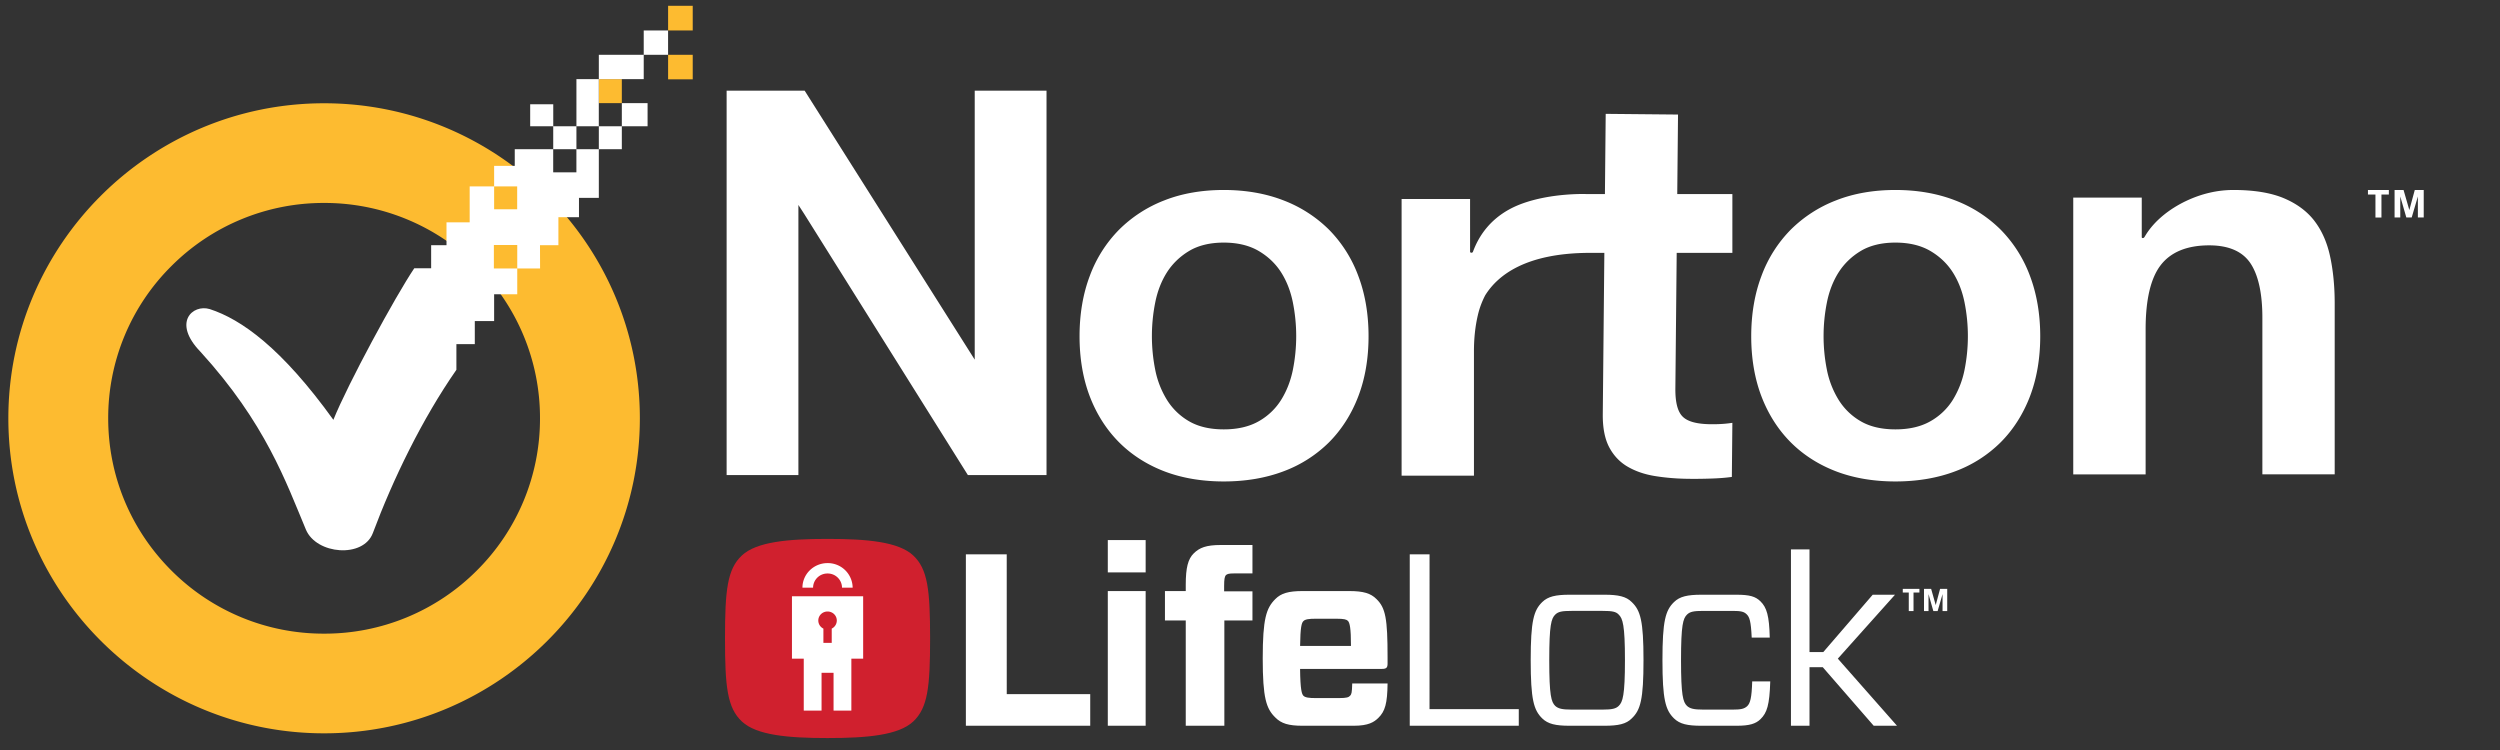 <svg xmlns="http://www.w3.org/2000/svg" width="100" height="30" viewBox="0 0 100 30">
    <rect x="0" y="0" width="100" height="30" fill="#333333" stroke="none"/>
    <g fill="none" fill-rule="evenodd">
        <g fill="#FFF">
            <path d="M96.591 7.6l-.218.802-.231-.803h-.359v1.1h.228v-.84l.242.84h.215l.247-.84v.84h.234V7.6h-.358zm-1.873 0v.18h.3v.92h.24v-.92h.296V7.6h-.836zM78.114 15.993a2.502 2.502 0 0 1-.903.86c-.377.214-.845.322-1.394.322-.548 0-1.014-.108-1.383-.322a2.522 2.522 0 0 1-.89-.86 3.62 3.62 0 0 1-.467-1.196 6.873 6.873 0 0 1 0-2.702c.09-.45.248-.854.467-1.2.223-.348.521-.637.888-.857.37-.221.837-.334 1.385-.334.549 0 1.018.113 1.396.334.375.22.678.509.9.858.22.346.377.75.468 1.198a6.869 6.869 0 0 1 0 2.703 3.657 3.657 0 0 1-.467 1.196zm.096-7.976c-.71-.277-1.515-.418-2.393-.418-.877 0-1.678.14-2.38.418a5.241 5.241 0 0 0-1.813 1.176 5.19 5.19 0 0 0-1.164 1.84c-.273.719-.411 1.533-.411 2.418 0 .885.138 1.695.41 2.407.273.71.664 1.325 1.165 1.829.5.503 1.11.894 1.811 1.164.703.27 1.505.407 2.382.407.878 0 1.684-.137 2.395-.407a5.09 5.09 0 0 0 1.82-1.164c.501-.504.893-1.12 1.165-1.829.273-.713.412-1.523.412-2.407 0-.884-.139-1.698-.412-2.419a5.206 5.206 0 0 0-1.164-1.839 5.227 5.227 0 0 0-1.823-1.176zM92.575 8.832c-.295-.382-.705-.686-1.22-.903-.52-.219-1.198-.33-2.016-.33-.64 0-1.275.147-1.889.437-.607.287-1.253.754-1.635 1.386l-.035.057c-.018.03-.04.043-.069.043-.028 0-.041-.014-.041-.043V7.905h-2.74v11.07h2.895v-5.809c0-1.171.2-2.03.596-2.551.405-.532 1.06-.801 1.948-.801.79 0 1.35.25 1.666.743.305.476.46 1.2.46 2.15v6.267h2.893V12.14c0-.687-.062-1.323-.185-1.888-.12-.557-.332-1.034-.628-1.419M38.988 14.384L32.187 3.628h-3.122v15.376h2.871V8.198l.23.356 6.55 10.45h3.145V3.628h-2.872v10.756M51.247 15.993a2.509 2.509 0 0 1-.902.86c-.378.214-.847.322-1.394.322-.549 0-1.014-.108-1.384-.322a2.523 2.523 0 0 1-.89-.86 3.623 3.623 0 0 1-.467-1.196 6.873 6.873 0 0 1 0-2.702c.09-.45.247-.853.467-1.2.223-.348.521-.637.889-.857.37-.221.836-.334 1.385-.334.548 0 1.017.113 1.395.334.375.22.678.509.9.858.22.346.377.75.468 1.198a6.869 6.869 0 0 1 0 2.703c-.09.441-.248.844-.467 1.196zm.097-7.976c-.71-.277-1.516-.418-2.393-.418-.878 0-1.68.14-2.382.418a5.239 5.239 0 0 0-1.811 1.176 5.182 5.182 0 0 0-1.165 1.84c-.273.719-.411 1.533-.411 2.418 0 .885.138 1.695.41 2.407.273.71.665 1.325 1.166 1.829.5.503 1.11.894 1.81 1.164.703.27 1.505.407 2.383.407.877 0 1.682-.137 2.394-.407a5.102 5.102 0 0 0 1.821-1.164c.5-.504.893-1.12 1.164-1.829.274-.713.412-1.522.412-2.407s-.138-1.699-.412-2.419a5.189 5.189 0 0 0-1.164-1.839 5.236 5.236 0 0 0-1.822-1.176zM67.121 4.582l-2.893-.028-.031 3.208h-.753s-1.376-.053-2.572.387c-.734.27-1.349.742-1.743 1.457-.077.14-.146.291-.206.451-.01.035-.032.052-.067.052s-.053-.017-.053-.052V7.96h-2.739v11.068h2.894V14.05c0-.517.052-1.004.157-1.447.066-.286.168-.549.293-.791.523-.837 1.657-1.673 4.099-1.697h.667l-.063 6.456c-.005.546.083.992.26 1.324.176.33.422.59.731.77.314.184.684.311 1.101.378.425.069.882.106 1.36.11.297.004.615-.001.943-.013.277-.01.535-.03.768-.063l.021-2.164c-.108.017-.22.03-.333.039-.165.013-.34.019-.519.017-.567-.005-.94-.105-1.14-.308-.199-.201-.294-.572-.288-1.135l.053-5.411h2.227V7.762H67.09l.031-3.18"/>
        </g>
        <path fill="#FDBB30" d="M12.964 8.118a8.596 8.596 0 0 0-6.106 2.523 8.553 8.553 0 0 0-2.53 6.09c0 2.3.9 4.465 2.532 6.094a8.594 8.594 0 0 0 6.104 2.521 8.597 8.597 0 0 0 6.108-2.524 8.554 8.554 0 0 0 2.528-6.09 8.56 8.56 0 0 0-2.528-6.092 8.605 8.605 0 0 0-6.108-2.522zm0 21.215c-6.963 0-12.63-5.654-12.63-12.602 0-6.946 5.667-12.599 12.63-12.6 6.964.001 12.63 5.654 12.63 12.6 0 6.948-5.666 12.602-12.63 12.602zm13.76-26.16v-.981h.985v.981h-.986zm0-1.955V.233h.985v.985h-.986zm-2.771 2.907v-.959h.92v.96h-.92z"/>
        <path fill="#FFF" d="M22.129 5.968v-.917h.928v.917h-.928zm2.744-.918v-.924h1.03v.924h-1.03zm-3.666 0v-.879h.923v.88h-.923zm2.746.918v-.917h.92v.917h-.92zm1.796-3.776v-.974h.974v.974h-.974zm-1.796.974v-.974h1.796v.974h-1.796zm-.896 1.884V3.166h.895V5.05h-.895zm0 .918h.896v1.947h-.794v.773h-.823v1.121H21.6l.003.93h-.913V9.8h-.935v.939h.935v1.031h-.925v1.072h-.773v.924h-.736v1.026c-1.377 1.978-2.54 4.386-3.342 6.53-.379 1.014-2.257.86-2.677-.136-.792-1.89-1.613-4.258-4.22-7.117-1.135-1.169-.312-1.911.372-1.706 1.267.412 2.875 1.554 4.946 4.43.576-1.43 2.477-4.938 3.236-6.063h.675v-.921h.614v-.917h.927V7.456h.978v.916h.922v-.916h-.922v-.822h.825v-.666h1.538v.924h.928v-.924z"/>
        <g>
            <path fill="#FFF" d="M40.27 27.766h3.339v1.264h-4.974v-6.857h1.634zM44.312 29.03h1.514v-5.388h-1.514zM44.312 22.896h1.514v-1.292h-1.514zM47.43 29.03v-4.212h-.832v-1.176h.832v-.255c0-.676.09-1.028.32-1.253.231-.226.492-.334 1.084-.334h1.264v1.137h-.743c-.2 0-.26.02-.32.068-.05.06-.07.167-.07.432v.215h1.133v1.166h-1.124v4.212H47.43zM52.003 25.837h2.036c0-.725-.05-.921-.12-1-.06-.059-.15-.088-.462-.088h-.832c-.26 0-.421.02-.491.098-.07.069-.12.235-.13.99zm0 .919c.01.852.07 1 .13 1.07.07.077.231.097.492.097h.933c.31 0 .39-.03.45-.098.051-.059.071-.104.081-.486h1.414c-.01.803-.1 1.113-.37 1.378-.171.166-.392.313-.984.313h-2.046c-.561 0-.852-.088-1.093-.333-.36-.353-.501-.774-.501-2.36 0-1.588.14-2.01.501-2.372.231-.235.532-.323 1.093-.323h1.866c.561 0 .862.088 1.093.323.36.353.441.774.441 2.322v.253c0 .157-.04.216-.22.216h-3.28zM57.181 28.364h3.57v.666H56.39v-6.857h.792zM62.21 28.237c.121.107.272.147.653.147h1.243c.381 0 .532-.04.642-.147.16-.157.25-.412.25-1.832 0-1.411-.09-1.666-.25-1.822-.11-.118-.26-.147-.642-.147h-1.243c-.381 0-.532.029-.652.147-.16.156-.241.41-.241 1.822 0 1.42.08 1.675.24 1.832m-.52.5c-.342-.334-.462-.755-.462-2.332 0-1.567.12-1.989.461-2.322.231-.225.542-.294 1.093-.294h1.404c.542 0 .863.069 1.084.294.35.333.47.755.47 2.322 0 1.577-.12 1.998-.47 2.331-.221.226-.542.294-1.084.294h-1.404c-.551 0-.862-.068-1.093-.294M70.81 27.257c-.03.95-.13 1.254-.39 1.509-.19.186-.442.264-.953.264h-1.414c-.552 0-.863-.068-1.093-.294-.341-.333-.462-.754-.462-2.331 0-1.568.12-1.989.462-2.322.23-.225.541-.294 1.093-.294h1.404c.531 0 .762.069.962.265.251.245.351.578.371 1.45h-.722c-.03-.667-.09-.823-.2-.931-.11-.108-.23-.137-.562-.137h-1.173c-.381 0-.531.029-.652.147-.16.156-.24.411-.24 1.822 0 1.42.08 1.675.24 1.832.12.107.27.147.652.147h1.173c.331 0 .462-.03.582-.138.12-.117.18-.323.2-.99h.723zM71.638 29.03v-7.053h.742v4.105h.552l1.976-2.293h.892l-2.287 2.557 2.367 2.684h-.932l-2.036-2.341h-.532v2.341z"/>
            <path fill="#D0202E" d="M36.527 22.217c-.586-.545-1.832-.661-3.425-.661-1.593 0-2.839.116-3.424.66-.587.546-.678 1.389-.678 3.323s.091 2.777.678 3.323c.585.545 1.83.66 3.424.66 1.593 0 2.839-.115 3.425-.66.586-.546.677-1.389.677-3.323s-.091-2.777-.677-3.322"/>
            <path fill="#FFF" d="M34.106 23.506h-.425a.573.573 0 0 0-.579-.566.573.573 0 0 0-.579.566h-.425c0-.541.45-.982 1.004-.982a.994.994 0 0 1 1.004.982M33.269 25.144v.57h-.333v-.57a.36.36 0 0 1-.204-.323c0-.2.166-.361.37-.361.205 0 .37.161.37.361a.36.36 0 0 1-.203.323zm-1.591-1.295v2.498h.472v2.078h.712v-1.514h.48v1.514h.712v-2.078h.472V23.85h-2.848zM77.603 23.556l-.174.648-.183-.648h-.286v.888h.181v-.68l.193.68h.171l.197-.68v.68h.187v-.888h-.286zm-1.492 0v.145h.24v.743h.19v-.743h.236v-.145h-.666z"/>
        </g>
        <path d="M0 0h100v30H0z"/>
    </g>
</svg>
